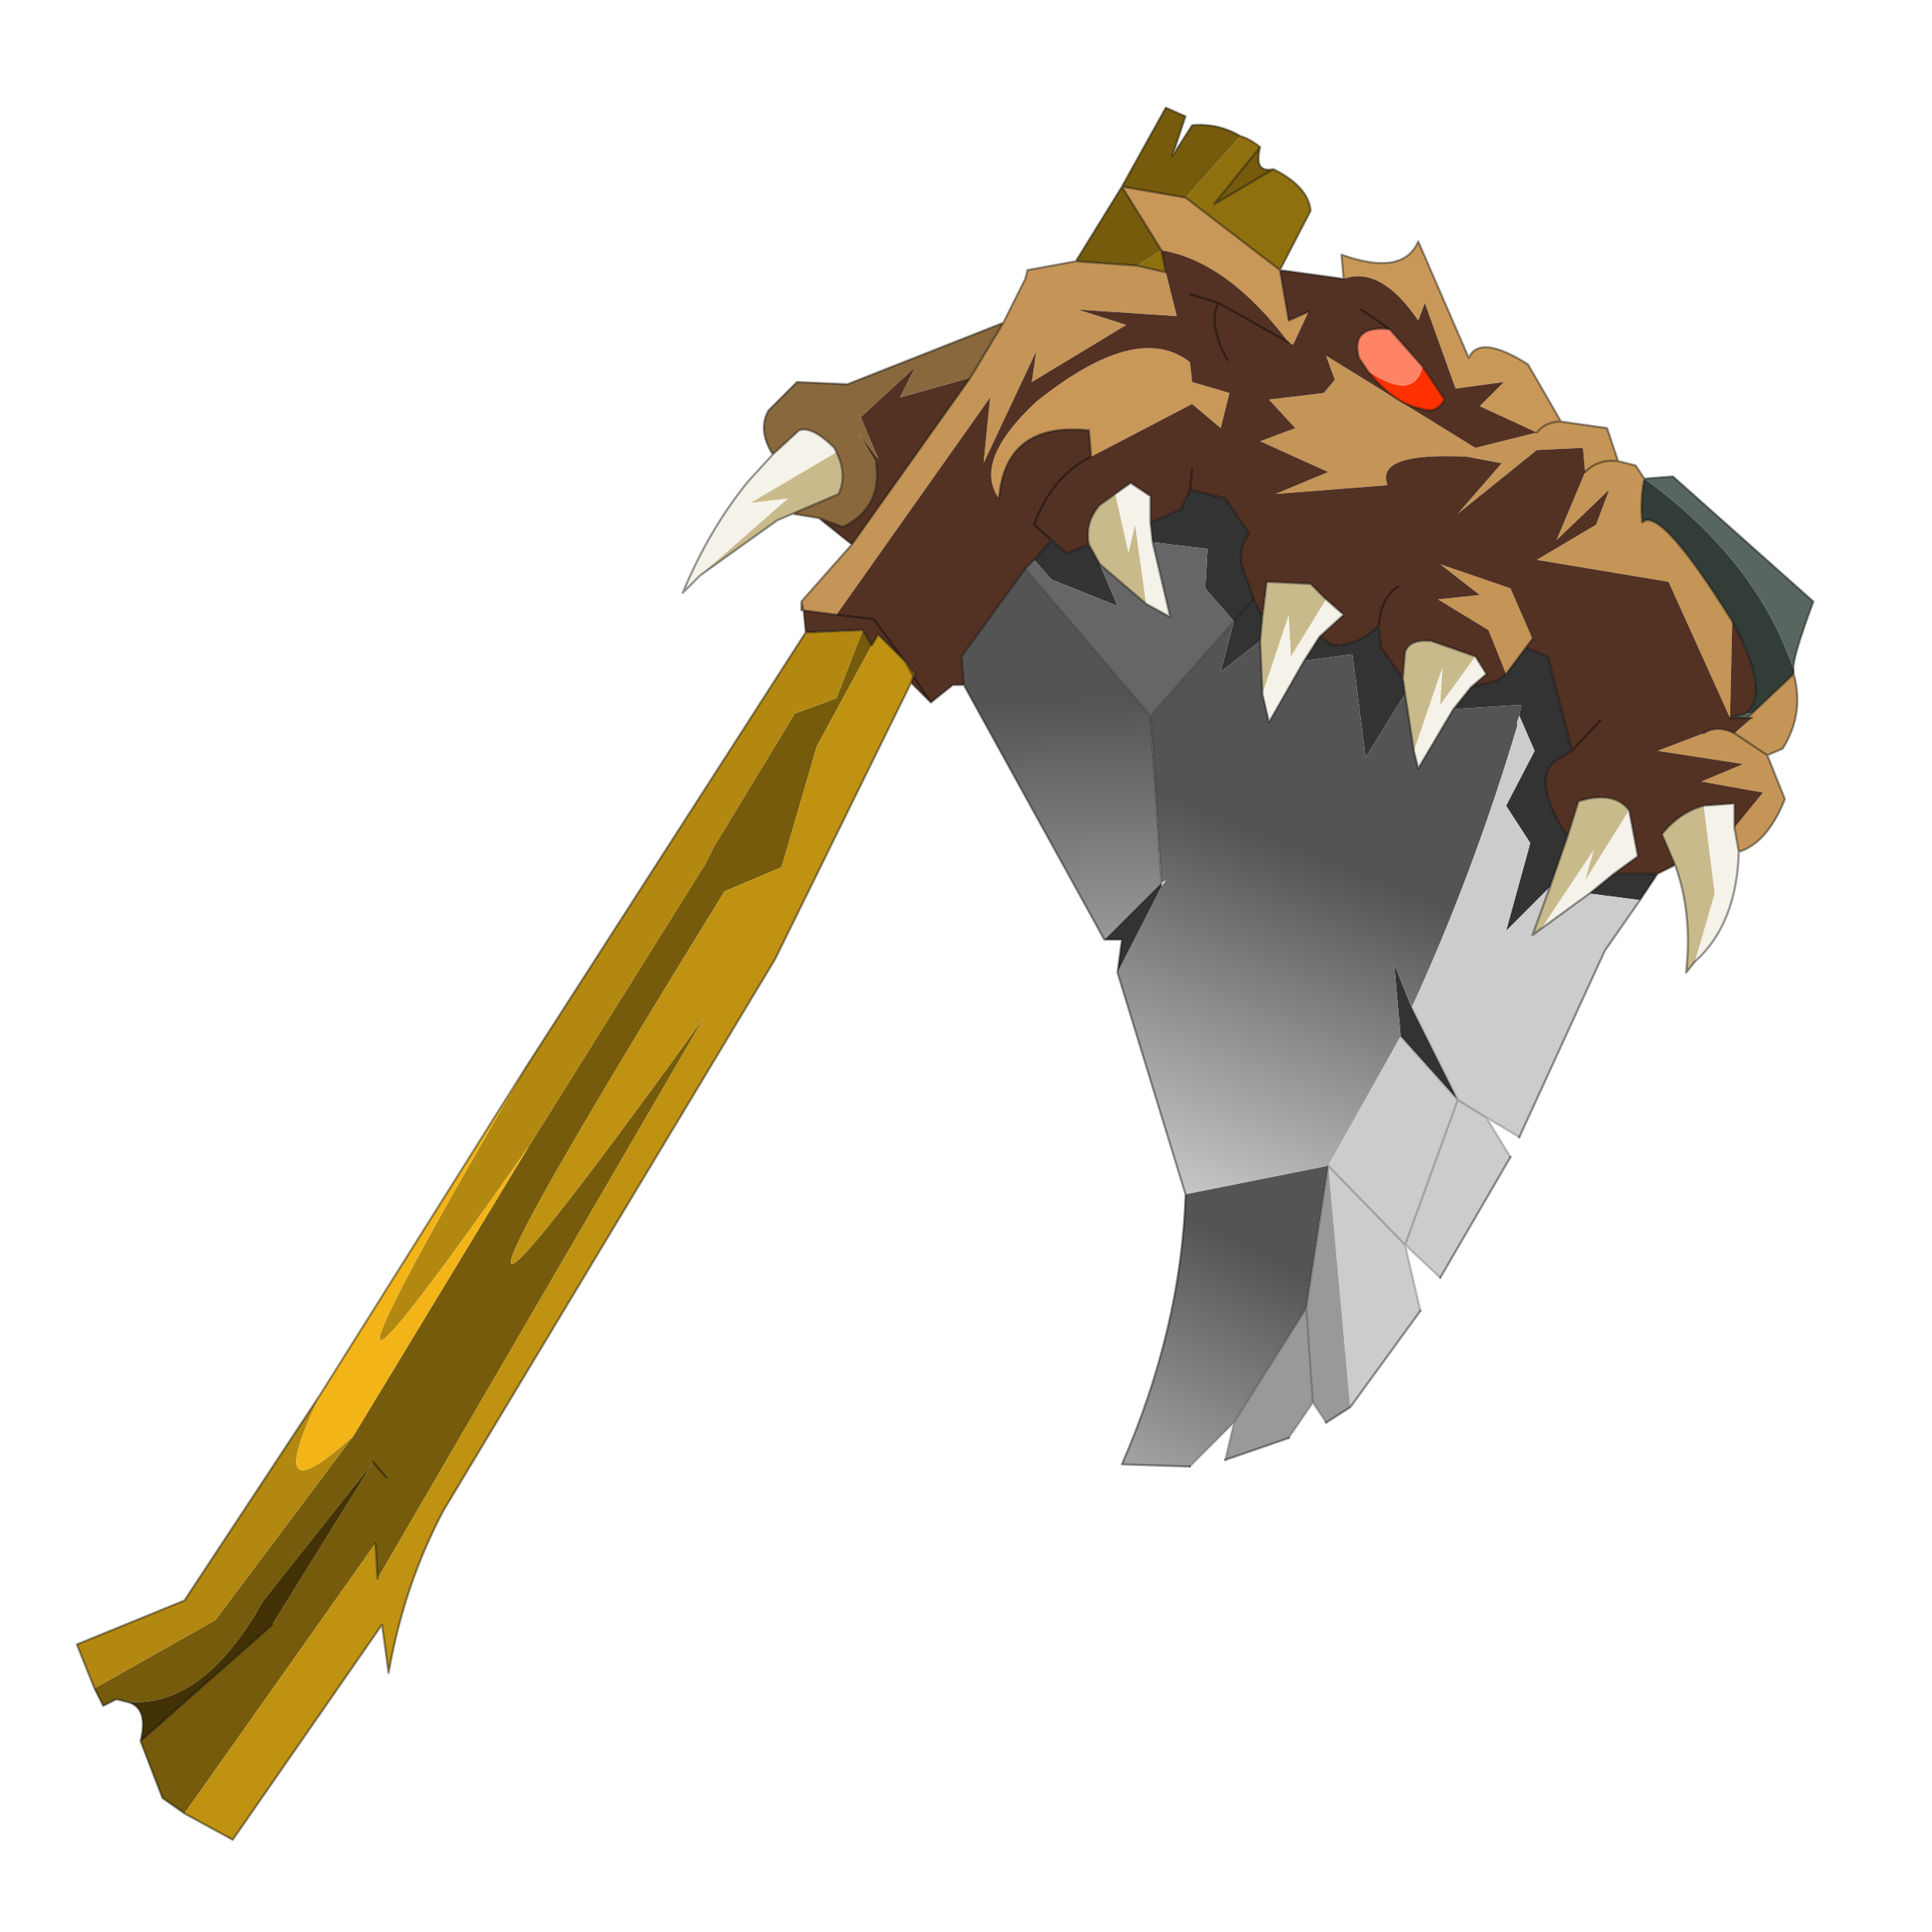 <?xml version="1.0" encoding="UTF-8" standalone="no"?>
<svg xmlns:xlink="http://www.w3.org/1999/xlink" height="440.0px" width="440.0px" xmlns="http://www.w3.org/2000/svg">
  <g transform="matrix(10.0, 0.0, 0.0, 10.0, 0.0, 0.0)">
    <use height="44.0" transform="matrix(1.0, 0.0, 0.0, 1.0, 0.0, 0.0)" width="44.0" xlink:href="#shape0"/>
  </g>
  <defs>
    <g id="shape0" transform="matrix(1.0, 0.0, 0.0, 1.0, 0.0, 0.0)">
      <path d="M44.0 44.0 L0.0 44.0 0.0 0.0 44.0 0.0 44.0 44.0" fill="#43adca" fill-opacity="0.0" fill-rule="evenodd" stroke="none"/>
      <path d="M40.85 15.25 L40.85 15.35 39.9 16.25 39.75 16.25 Q40.35 15.8 39.45 14.15 37.8 11.5 37.4 11.9 37.35 11.35 37.45 10.9 40.0 12.75 40.85 15.25" fill="#333d37" fill-rule="evenodd" stroke="none"/>
      <path d="M37.45 10.9 L38.1 10.85 41.3 13.7 Q40.8 15.05 40.85 15.25 40.0 12.75 37.45 10.9 M39.9 16.25 Q39.75 16.35 39.9 16.35 L39.4 16.35 39.75 16.25 39.9 16.25" fill="#57665e" fill-rule="evenodd" stroke="none"/>
      <path d="M40.85 15.35 Q41.1 16.25 40.6 17.05 L40.25 17.2 40.65 18.2 Q40.25 19.2 39.6 19.4 L39.5 18.85 40.15 18.05 38.75 17.8 39.7 17.4 37.75 17.1 38.8 16.7 Q39.1 16.5 39.5 16.7 L39.9 16.35 Q39.75 16.35 39.9 16.25 L40.85 15.35 M18.25 13.7 L19.4 12.4 22.1 8.6 22.85 7.35 23.35 6.35 23.4 6.15 24.5 5.95 25.9 6.05 26.55 6.2 26.8 7.2 24.55 7.05 25.65 7.4 23.5 8.7 23.6 8.0 22.4 10.55 22.55 9.05 19.05 14.0 18.3 13.9 18.25 13.7 M35.55 9.6 L36.6 9.75 36.85 10.5 37.25 10.6 37.45 10.9 Q37.35 11.35 37.4 11.9 37.8 11.5 39.45 14.15 L39.4 16.35 38.0 13.25 35.0 12.75 36.35 11.95 36.65 11.15 35.45 12.3 36.1 10.75 36.05 10.2 35.0 10.25 33.2 11.7 34.2 10.55 33.4 10.4 Q31.3 10.3 31.6 11.05 L29.05 11.25 30.25 10.75 28.7 10.05 29.5 9.75 28.9 9.1 30.15 8.95 30.4 8.65 30.2 8.1 33.6 10.2 35.0 9.85 Q35.2 9.6 35.55 9.6 M40.25 17.2 L39.5 16.7 40.25 17.2 M36.85 10.5 Q36.4 10.45 36.1 10.75 36.4 10.45 36.85 10.5 M34.9 14.55 L34.75 14.75 34.3 15.35 33.9 14.35 32.75 13.65 33.7 13.55 32.8 12.85 34.4 13.4 34.9 14.55" fill="#c49556" fill-rule="evenodd" stroke="none"/>
      <path d="M30.6 6.35 L30.55 5.8 Q31.95 6.3 32.3 5.5 L33.45 8.15 Q33.7 7.6 34.8 8.3 L35.55 9.6 Q35.2 9.6 35.0 9.85 L33.7 9.25 34.25 8.7 33.15 8.85 32.45 6.9 32.3 7.3 Q31.45 6.05 30.6 6.35 M26.45 5.7 L25.55 4.25 27.0 4.5 29.15 6.15 29.35 7.3 29.8 7.1 29.45 7.85 29.35 7.8 Q27.95 5.95 26.45 5.7 M22.75 11.35 Q22.15 10.5 23.6 9.15 25.9 7.3 27.1 8.25 L27.15 8.7 28.0 8.95 27.8 9.75 27.15 9.2 24.85 10.4 24.8 9.8 Q22.9 9.6 22.75 11.35" fill="#c99858" fill-rule="evenodd" stroke="none"/>
      <path d="M38.15 19.7 L37.75 19.9 36.75 19.9 37.3 19.5 37.1 18.45 Q36.75 18.0 35.95 18.25 L35.7 19.05 Q34.85 17.75 35.45 17.3 L35.8 17.1 35.25 14.95 34.75 14.75 34.9 14.55 34.4 13.4 32.8 12.85 33.7 13.55 32.75 13.65 33.9 14.35 34.3 15.35 34.1 15.5 33.5 15.65 33.85 15.35 33.6 14.95 32.6 14.6 Q32.1 14.55 32.0 14.85 L31.95 15.45 31.45 14.75 31.4 14.25 Q30.95 14.7 30.35 14.7 L30.05 14.5 30.6 14.0 30.2 13.65 29.85 13.3 28.85 13.25 28.75 14.05 28.55 13.65 28.4 13.2 Q28.1 12.6 28.45 12.15 L27.9 11.35 27.1 11.15 26.9 11.6 26.2 11.9 26.2 11.3 25.75 11.0 25.4 11.25 25.05 11.5 Q24.7 11.9 24.8 12.4 L24.3 12.6 23.95 12.3 23.55 11.95 Q23.95 10.85 24.85 10.4 23.95 10.85 23.55 11.95 L23.95 12.3 23.55 12.75 23.35 12.95 21.9 14.95 21.95 15.6 21.7 15.6 21.2 16.0 20.75 15.55 20.8 15.4 20.85 15.35 20.6 15.05 19.9 14.1 19.05 14.0 19.9 14.1 20.6 15.05 20.0 14.45 19.85 14.7 19.65 14.35 18.4 14.4 18.35 14.4 18.3 13.9 19.05 14.0 22.55 9.05 22.4 10.55 23.6 8.0 23.5 8.7 25.65 7.4 24.55 7.05 26.8 7.2 26.55 6.2 26.45 5.7 Q27.95 5.95 29.35 7.8 L27.75 6.9 27.1 6.7 27.75 6.9 29.35 7.8 29.45 7.85 29.8 7.1 29.35 7.3 29.15 6.15 30.6 6.35 Q31.45 6.05 32.3 7.3 L32.45 6.9 33.15 8.85 34.25 8.7 33.7 9.25 35.0 9.85 33.6 10.2 30.2 8.1 30.4 8.65 30.15 8.95 28.9 9.1 29.5 9.75 28.7 10.05 30.25 10.75 29.05 11.25 31.6 11.05 Q31.3 10.3 33.4 10.4 L34.2 10.55 33.2 11.7 35.0 10.25 36.05 10.2 36.1 10.75 35.45 12.3 36.65 11.15 36.35 11.95 35.0 12.75 38.0 13.25 39.4 16.35 39.45 14.15 Q40.35 15.8 39.75 16.25 L39.4 16.35 39.9 16.35 39.5 16.7 Q39.1 16.5 38.8 16.7 L37.75 17.1 39.7 17.4 38.75 17.8 40.15 18.05 39.5 18.85 39.5 18.3 38.8 18.35 Q38.25 18.5 37.85 19.0 L38.15 19.7 M19.4 12.4 L18.65 11.8 19.2 12.0 Q20.1 11.55 19.95 10.55 L19.55 9.85 20.0 10.45 19.6 9.5 20.85 8.35 20.5 9.05 22.1 8.6 19.4 12.4 M31.15 8.45 Q31.75 9.2 32.35 9.3 32.7 9.45 32.9 9.1 L32.4 8.35 31.65 7.5 Q30.75 7.4 30.95 8.15 L31.15 8.45 M31.0 7.05 L31.65 7.5 31.0 7.05 M21.2 16.0 L20.8 15.4 21.2 16.0 M27.15 10.7 L27.1 11.15 27.15 10.7 M24.85 10.4 L27.15 9.2 27.8 9.75 28.0 8.95 27.15 8.7 27.1 8.25 Q25.9 7.3 23.6 9.15 22.15 10.5 22.75 11.35 22.9 9.6 24.8 9.8 L24.85 10.4 M27.95 8.2 Q27.5 7.35 27.75 6.9 27.5 7.35 27.95 8.2 M31.85 13.35 Q31.45 13.6 31.4 14.25 31.45 13.6 31.85 13.35 M36.45 16.4 L35.8 17.1 36.45 16.4" fill="#533224" fill-rule="evenodd" stroke="none"/>
      <path d="M32.4 8.35 L32.9 9.1 Q32.7 9.45 32.35 9.3 31.75 9.2 31.15 8.45 32.2 9.15 32.4 8.35" fill="#ff3100" fill-rule="evenodd" stroke="none"/>
      <path d="M31.15 8.45 L30.95 8.15 Q30.75 7.4 31.65 7.5 L32.4 8.35 Q32.2 9.15 31.15 8.45" fill="#ff8466" fill-rule="evenodd" stroke="none"/>
      <path d="M28.25 3.1 Q28.45 3.15 28.7 3.35 L27.65 4.65 29.0 3.85 Q29.8 4.25 29.85 4.8 L29.15 6.15 27.0 4.5 28.25 3.1 M25.9 6.05 L26.45 5.7 26.55 6.2 25.9 6.05 M20.6 15.05 L20.85 15.35 20.8 15.4 20.6 15.05" fill="#8f700e" fill-rule="evenodd" stroke="none"/>
      <path d="M4.2 41.3 L3.7 40.95 3.2 39.65 6.2 37.0 8.5 33.3 6.0 36.45 Q4.6 38.95 2.85 38.75 L2.65 38.7 2.35 38.85 2.15 38.45 4.9 36.9 8.05 32.7 12.05 26.1 16.05 19.7 16.25 19.3 18.1 16.25 19.05 15.9 19.65 14.35 19.85 14.7 18.6 17.0 17.8 19.75 16.5 20.3 Q7.0 35.7 16.05 23.15 L8.6 35.95 8.55 35.15 4.2 41.3 M24.5 5.95 L25.55 4.25 26.55 2.45 27.0 2.65 26.7 3.55 27.15 2.85 Q27.75 2.8 28.25 3.1 L27.0 4.5 25.55 4.25 26.45 5.7 25.9 6.05 24.5 5.95 M28.7 3.35 Q28.55 3.95 29.0 3.85 L27.65 4.65 28.7 3.35 M8.8 33.65 L8.5 33.3 8.8 33.65" fill="#765b0c" fill-rule="evenodd" stroke="none"/>
      <path d="M18.3 13.9 L18.25 13.9 18.25 13.7 18.3 13.9 M18.65 11.8 L18.05 11.7 19.1 11.25 Q19.3 10.8 19.05 10.3 L19.0 10.2 Q18.5 9.7 18.2 9.8 L17.6 10.35 Q17.25 9.8 17.5 9.35 L18.15 8.7 19.3 8.75 22.85 7.35 22.1 8.6 20.5 9.05 20.85 8.35 19.6 9.5 20.0 10.45 19.55 9.85 19.95 10.55 Q20.1 11.55 19.2 12.0 L18.65 11.8" fill="#88683c" fill-rule="evenodd" stroke="none"/>
      <path d="M37.75 19.9 L37.35 20.5 36.2 20.35 36.75 19.9 37.75 19.9 M25.45 22.15 L25.55 21.4 25.15 21.4 26.45 20.1 26.45 20.2 25.45 22.15 M23.95 12.3 L24.3 12.6 24.8 12.4 25.05 12.85 25.45 13.8 23.95 13.2 23.55 12.75 23.95 12.3 M26.2 11.9 L26.9 11.6 27.1 11.15 27.9 11.35 28.45 12.15 Q28.1 12.6 28.4 13.2 L28.55 13.65 28.75 14.05 28.7 14.6 27.8 15.3 28.1 14.15 27.45 13.4 27.5 12.5 26.25 12.35 26.2 11.9 M28.1 14.15 L28.55 13.65 28.1 14.15 M30.05 14.5 L30.35 14.7 Q30.95 14.7 31.4 14.25 L31.45 14.75 31.95 15.45 32.0 15.8 31.1 17.25 30.8 14.9 29.7 15.05 30.05 14.5 M34.3 15.35 L34.75 14.75 35.25 14.95 35.8 17.1 35.45 17.3 Q34.85 17.75 35.7 19.05 L35.3 20.2 34.3 21.2 34.85 19.2 34.3 18.35 34.95 17.1 34.6 16.3 34.65 16.05 33.1 16.15 33.5 15.65 34.1 15.5 34.3 15.35 M33.2 25.05 L31.9 23.6 31.75 21.95 32.15 22.95 33.2 25.05" fill="#333333" fill-rule="evenodd" stroke="none"/>
      <path d="M23.35 12.95 L23.55 12.75 23.95 13.2 25.45 13.8 25.05 12.85 26.1 13.75 26.65 14.05 26.25 12.35 27.5 12.5 27.45 13.4 28.1 14.15 26.2 16.3 23.35 12.95" fill="#666666" fill-rule="evenodd" stroke="none"/>
      <path d="M39.6 19.4 Q39.55 21.05 38.6 21.9 L39.05 20.35 38.8 18.35 39.5 18.3 39.5 18.85 39.6 19.4 M15.95 13.1 L15.55 13.5 Q16.15 12.05 17.05 10.95 L17.6 10.35 18.2 9.8 Q18.5 9.7 19.0 10.2 L19.05 10.3 17.1 11.45 17.95 11.35 15.95 13.1 M25.4 11.25 L25.75 11.0 26.2 11.3 26.2 11.9 26.25 12.35 26.65 14.05 26.1 13.75 25.85 11.95 25.7 12.6 25.4 11.25 M30.2 13.65 L30.6 14.0 30.05 14.5 29.7 15.05 28.9 16.45 28.75 15.8 29.35 14.0 29.4 14.95 30.2 13.65 M35.1 21.15 L36.3 19.35 36.1 20.05 37.1 18.45 37.3 19.5 36.75 19.9 36.2 20.35 35.1 21.15 M32.2 17.1 L32.85 15.2 32.8 16.05 33.6 14.95 33.85 15.35 33.5 15.65 33.1 16.15 32.3 17.5 32.2 17.1" fill="#f5f2ea" fill-rule="evenodd" stroke="none"/>
      <path d="M38.6 21.9 L38.4 22.15 Q38.55 20.8 38.15 19.7 L37.85 19.0 Q38.25 18.5 38.8 18.35 L39.05 20.35 38.6 21.9 M18.05 11.7 L17.7 11.85 15.95 13.1 17.95 11.35 17.1 11.45 19.05 10.3 Q19.3 10.8 19.1 11.25 L18.05 11.7 M24.8 12.4 Q24.7 11.9 25.05 11.5 L25.4 11.25 25.7 12.6 25.85 11.95 26.1 13.75 25.05 12.85 24.8 12.4 M28.7 14.6 L28.75 14.05 28.85 13.25 29.85 13.3 30.2 13.65 29.4 14.95 29.35 14.0 28.75 15.8 28.7 14.6 M35.7 19.05 L35.95 18.25 Q36.75 18.0 37.1 18.45 L36.1 20.05 36.3 19.35 35.1 21.15 34.9 21.3 35.3 20.2 35.7 19.05 M33.6 14.95 L32.8 16.05 32.85 15.2 32.2 17.1 32.0 15.8 31.95 15.45 32.0 14.85 Q32.1 14.55 32.6 14.6 L33.6 14.95" fill="#c9ba8b" fill-rule="evenodd" stroke="none"/>
      <path d="M27.0 27.2 L25.45 22.15 26.45 20.2 26.55 20.05 26.45 20.1 26.2 16.3 28.1 14.15 27.8 15.3 28.7 14.6 28.75 15.8 28.9 16.45 29.7 15.05 30.8 14.9 31.1 17.25 32.0 15.8 32.2 17.1 32.3 17.5 33.1 16.15 34.65 16.05 34.6 16.3 34.55 16.45 34.55 16.55 Q33.55 19.9 32.15 22.95 L31.75 21.95 31.9 23.6 30.25 26.55 27.0 27.2" fill="url(#gradient0)" fill-rule="evenodd" stroke="none"/>
      <path d="M20.75 15.55 L17.65 21.85 10.1 34.4 Q9.2 36.1 8.85 38.1 L8.7 37.0 5.3 41.9 4.2 41.3 8.55 35.15 8.6 35.95 16.05 23.15 Q7.0 35.7 16.5 20.3 L17.8 19.75 18.6 17.0 19.85 14.7 20.0 14.45 20.6 15.05 20.8 15.4 20.75 15.55" fill="#bf9212" fill-rule="evenodd" stroke="none"/>
      <path d="M25.15 21.4 L21.95 15.6 21.9 14.95 23.35 12.95 26.2 16.3 26.45 20.1 25.15 21.4" fill="url(#gradient1)" fill-rule="evenodd" stroke="none"/>
      <path d="M37.35 20.5 L36.55 21.65 34.6 25.9 33.85 25.45 34.4 26.35 32.8 29.1 32.0 28.35 32.35 29.85 30.75 32.05 30.25 26.55 32.0 28.35 33.2 25.05 33.85 25.45 33.2 25.05 32.0 28.35 30.25 26.55 31.9 23.6 33.2 25.05 32.15 22.95 Q33.55 19.9 34.55 16.55 L34.55 16.45 34.6 16.3 34.95 17.1 34.3 18.35 34.85 19.2 34.3 21.2 35.3 20.2 34.9 21.3 35.1 21.15 36.2 20.35 37.35 20.5 M26.45 20.2 L26.45 20.1 26.55 20.05 26.45 20.2" fill="#cccccc" fill-rule="evenodd" stroke="none"/>
      <path d="M2.15 38.45 L1.75 37.45 4.2 36.45 7.3 31.75 Q5.9 34.65 8.05 32.7 L4.9 36.9 2.15 38.45 M11.95 24.35 L18.35 14.4 18.4 14.4 19.65 14.35 19.05 15.9 18.1 16.25 16.25 19.3 16.05 19.7 12.05 26.1 Q5.3 35.75 11.95 24.35" fill="#b38811" fill-rule="evenodd" stroke="none"/>
      <path d="M3.2 39.65 Q3.4 38.85 2.85 38.75 4.6 38.95 6.0 36.45 L8.5 33.3 6.2 37.0 3.2 39.65" fill="#423206" fill-rule="evenodd" stroke="none"/>
      <path d="M7.3 31.75 L11.95 24.35 Q5.3 35.75 12.05 26.1 L8.05 32.7 Q5.9 34.65 7.3 31.75" fill="#f2b417" fill-rule="evenodd" stroke="none"/>
      <path d="M28.1 32.4 L27.1 33.4 25.55 33.35 Q26.9 30.25 27.0 27.2 L30.25 26.55 29.75 29.8 28.1 32.4" fill="url(#gradient2)" fill-rule="evenodd" stroke="none"/>
      <path d="M30.75 32.05 L30.2 32.4 29.9 31.95 29.35 32.75 27.9 33.25 28.1 32.4 29.75 29.8 30.25 26.55 30.75 32.05 M29.9 31.95 L29.75 29.8 29.9 31.95" fill="#999999" fill-rule="evenodd" stroke="none"/>
      <path d="M40.85 15.35 Q41.1 16.25 40.6 17.05 L40.25 17.2 40.65 18.2 Q40.25 19.2 39.6 19.4 39.55 21.05 38.6 21.9 L38.4 22.15 Q38.55 20.8 38.15 19.7 L37.75 19.9 37.35 20.5 36.55 21.65 34.6 25.9 M34.4 26.35 L32.8 29.1 M32.35 29.85 L30.75 32.05 30.2 32.4 M29.35 32.75 L27.9 33.25 M27.1 33.4 L25.55 33.35 Q26.9 30.25 27.0 27.2 L25.45 22.15 25.55 21.4 25.15 21.4 21.95 15.6 21.7 15.6 21.2 16.0 20.75 15.55 17.65 21.85 10.1 34.4 Q9.2 36.1 8.85 38.1 L8.7 37.0 5.3 41.9 4.2 41.3 3.7 40.95 3.2 39.65 Q3.4 38.85 2.85 38.75 L2.65 38.7 2.35 38.85 2.15 38.45 1.75 37.45 4.2 36.45 7.3 31.75 11.95 24.35 18.35 14.4 18.3 13.9 18.25 13.9 18.25 13.7 19.4 12.4 18.65 11.8 18.05 11.7 17.7 11.85 15.95 13.1 15.55 13.5 Q16.15 12.05 17.05 10.95 L17.6 10.35 Q17.25 9.8 17.5 9.35 L18.15 8.7 19.3 8.75 22.85 7.35 23.35 6.35 23.4 6.15 24.5 5.95 25.55 4.25 26.55 2.45 27.0 2.65 26.7 3.55 27.15 2.85 Q27.75 2.8 28.25 3.1 28.45 3.15 28.7 3.35 28.55 3.95 29.0 3.85 29.8 4.25 29.85 4.8 L29.15 6.15 30.6 6.35 30.55 5.8 Q31.95 6.3 32.3 5.5 L33.45 8.15 Q33.7 7.6 34.8 8.3 L35.55 9.6 36.6 9.75 36.85 10.5 37.25 10.6 37.45 10.9 38.1 10.85 41.3 13.7 Q40.8 15.05 40.85 15.25 L40.85 15.35 39.9 16.25 Q39.75 16.35 39.9 16.35 L39.4 16.35 39.75 16.25 Q40.35 15.8 39.45 14.15 37.8 11.5 37.4 11.9 37.35 11.35 37.45 10.9 M39.5 16.7 L40.25 17.2 M32.4 8.35 L32.9 9.1 Q32.7 9.45 32.35 9.3 31.75 9.2 31.15 8.45 L30.95 8.15 Q30.75 7.4 31.65 7.5 L31.0 7.05 M36.1 10.75 Q36.4 10.45 36.85 10.5 M32.4 8.35 L31.65 7.5 M35.55 9.6 Q35.2 9.6 35.0 9.85 M26.45 5.7 L25.55 4.25 27.0 4.5 M26.55 6.2 L25.9 6.05 24.5 5.95 M26.45 5.7 L26.55 6.2 M19.05 14.0 L19.9 14.1 20.6 15.05 20.85 15.35 20.8 15.4 21.2 16.0 M29.0 3.85 L27.65 4.65 28.7 3.35 M29.15 6.15 L27.0 4.5 M27.1 6.7 L27.75 6.9 29.35 7.8 M22.1 8.6 L22.85 7.35 M19.95 10.55 Q20.1 11.55 19.2 12.0 L18.65 11.8 M24.85 10.4 Q23.95 10.85 23.55 11.95 L23.95 12.3 24.3 12.6 24.8 12.4 Q24.7 11.9 25.05 11.5 L25.4 11.25 25.75 11.0 26.2 11.3 26.2 11.9 26.9 11.6 27.1 11.15 27.15 10.7 M23.55 12.75 L23.35 12.95 21.9 14.95 21.95 15.6 M26.25 12.35 L26.65 14.05 26.1 13.75 25.05 12.85 24.8 12.4 M23.55 12.75 L23.95 12.3 M24.85 10.4 L24.8 9.8 Q22.9 9.6 22.75 11.35 M29.8 7.1 L29.35 7.3 29.15 6.15 M26.25 12.35 L26.2 11.9 M28.55 13.65 L28.4 13.2 Q28.1 12.6 28.45 12.15 L27.9 11.35 27.1 11.15 M27.75 6.9 Q27.5 7.35 27.95 8.2 M28.75 14.05 L28.55 13.65 M28.7 14.6 L28.75 14.05 28.85 13.25 29.85 13.3 30.2 13.65 30.6 14.0 30.05 14.5 30.35 14.7 Q30.95 14.7 31.4 14.25 31.45 13.6 31.85 13.35 M28.7 14.6 L28.75 15.8 28.9 16.45 29.7 15.05 30.05 14.5 M20.8 15.4 L20.6 15.05 20.0 14.45 19.85 14.7 M8.6 35.95 L8.55 35.15 M20.75 15.55 L20.8 15.4 M19.65 14.35 L19.85 14.7 M34.75 14.75 L34.9 14.55 M34.3 15.35 L34.75 14.75 35.25 14.95 35.8 17.1 36.45 16.4 M35.7 19.05 Q34.85 17.75 35.45 17.3 L35.8 17.1 M37.1 18.45 Q36.75 18.0 35.95 18.25 L35.7 19.05 35.3 20.2 34.9 21.3 35.1 21.15 36.2 20.35 36.75 19.9 37.75 19.9 M37.1 18.45 L37.3 19.5 36.75 19.9 M39.5 18.85 L39.5 18.3 38.8 18.35 Q38.25 18.5 37.85 19.0 L38.15 19.7 M39.5 18.85 L39.6 19.4 M39.5 16.7 Q39.1 16.5 38.8 16.7 M33.6 14.95 L32.6 14.6 Q32.1 14.55 32.0 14.85 L31.95 15.45 32.0 15.8 32.2 17.1 32.3 17.5 33.1 16.15 33.5 15.65 33.85 15.35 33.6 14.95 M34.3 15.35 L34.1 15.5 33.5 15.65 M31.95 15.45 L31.45 14.75 31.4 14.25 M18.05 11.7 L19.1 11.25 Q19.3 10.8 19.05 10.3 L19.0 10.2 Q18.5 9.7 18.2 9.8 L17.6 10.35 M18.3 13.9 L18.25 13.7 M18.35 14.4 L18.4 14.4 19.65 14.35 M19.05 14.0 L18.3 13.9 M8.5 33.3 L8.8 33.65 M6.2 37.0 L3.2 39.65 M19.4 12.4 L22.1 8.6" fill="none" stroke="#000000" stroke-linecap="round" stroke-linejoin="round" stroke-opacity="0.4" stroke-width="0.05"/>
      <path d="M34.6 25.9 L33.85 25.45 34.4 26.35 M32.8 29.1 L32.0 28.35 32.35 29.85 M30.2 32.4 L29.9 31.95 29.35 32.75 M27.9 33.25 L28.1 32.4 27.1 33.4 M23.35 12.95 L26.2 16.3 28.1 14.15 M28.55 13.65 L28.1 14.15 M26.45 20.2 L26.45 20.1 26.2 16.3 M33.85 25.45 L33.2 25.05 32.0 28.35 30.25 26.55 29.75 29.8 29.9 31.95 M33.2 25.05 L31.9 23.6 M33.2 25.05 L32.15 22.95 M29.75 29.8 L28.1 32.4" fill="none" stroke="#000000" stroke-linecap="round" stroke-linejoin="round" stroke-opacity="0.2" stroke-width="0.05"/>
    </g>
    <linearGradient gradientTransform="matrix(-0.002, 0.005, -0.005, -0.002, 28.1, 23.55)" gradientUnits="userSpaceOnUse" id="gradient0" spreadMethod="pad" x1="-819.2" x2="819.2">
      <stop offset="0.0" stop-color="#545454"/>
      <stop offset="1.0" stop-color="#cfcfcf"/>
    </linearGradient>
    <linearGradient gradientTransform="matrix(3.0E-4, 0.006, -0.003, 1.0E-4, 24.35, 20.9)" gradientUnits="userSpaceOnUse" id="gradient1" spreadMethod="pad" x1="-819.2" x2="819.2">
      <stop offset="0.0" stop-color="#545454"/>
      <stop offset="1.0" stop-color="#cfcfcf"/>
    </linearGradient>
    <linearGradient gradientTransform="matrix(-0.002, 0.005, -0.002, -0.001, 26.45, 32.35)" gradientUnits="userSpaceOnUse" id="gradient2" spreadMethod="pad" x1="-819.2" x2="819.2">
      <stop offset="0.0" stop-color="#545454"/>
      <stop offset="1.0" stop-color="#cfcfcf"/>
    </linearGradient>
  </defs>
</svg>
